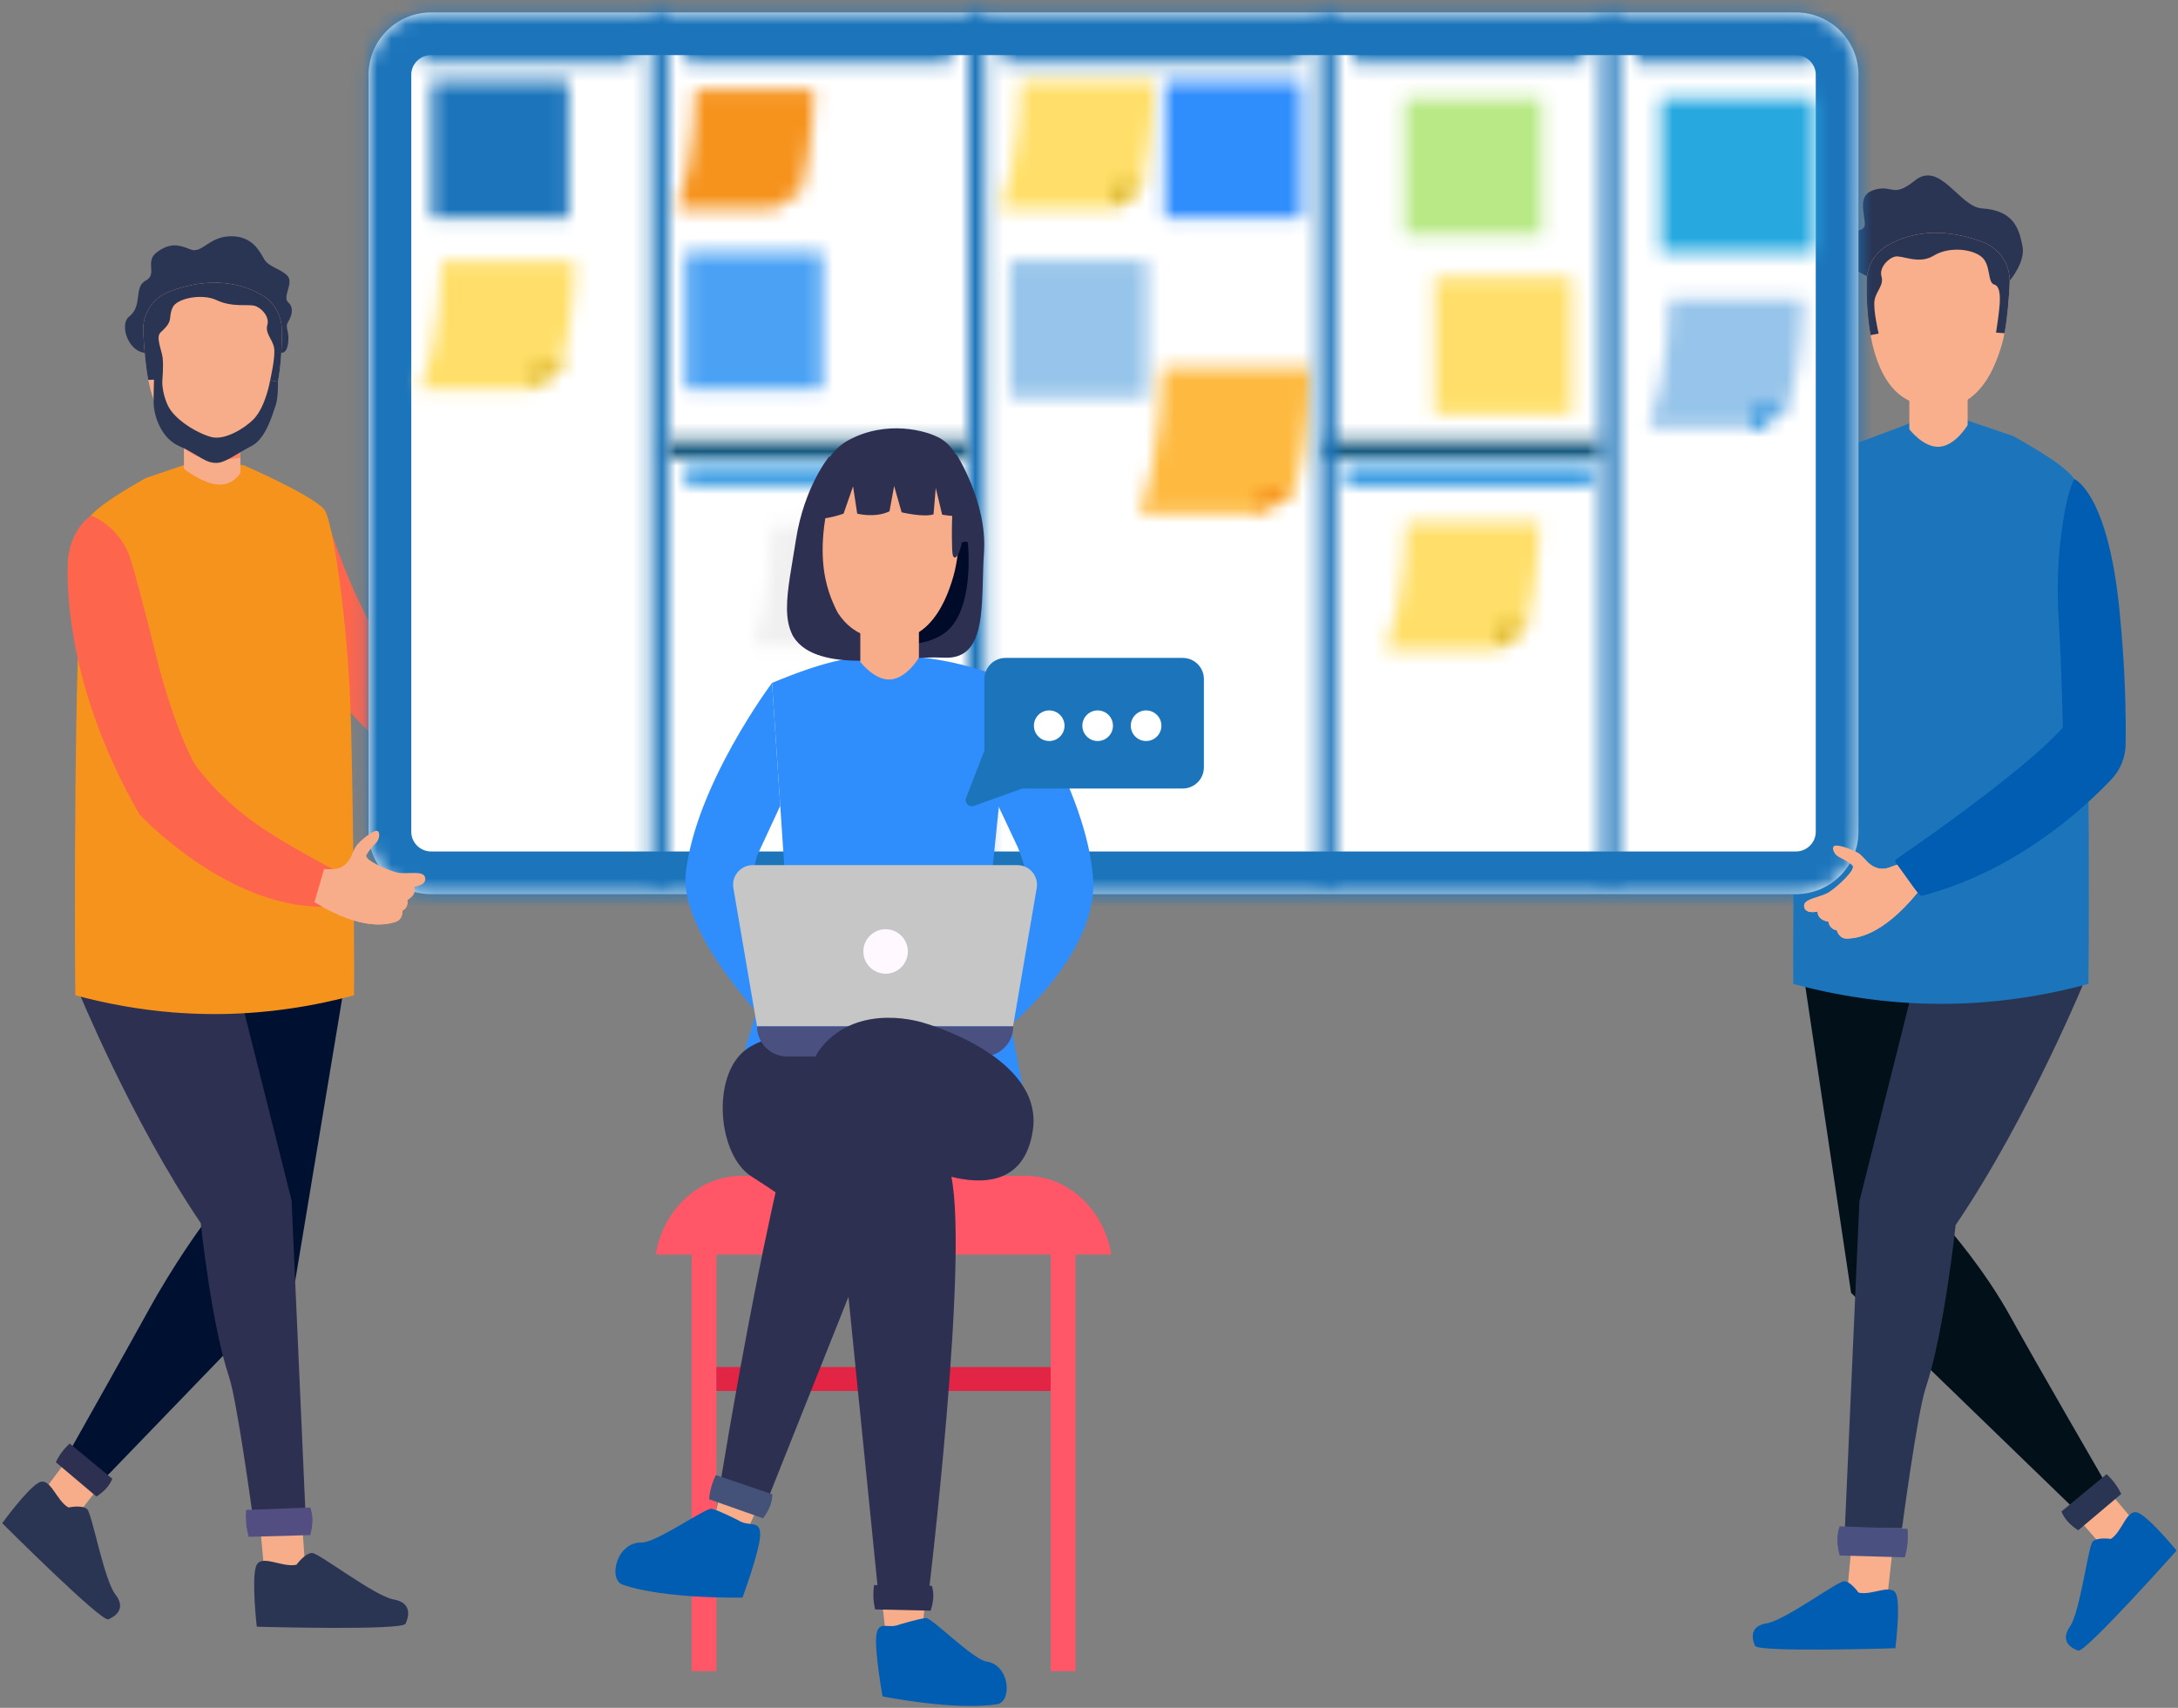 <?xml version="1.0" encoding="UTF-8"?>
<svg width="153px" height="120px" viewBox="0 0 153 120" version="1.1" xmlns="http://www.w3.org/2000/svg" xmlns:xlink="http://www.w3.org/1999/xlink">
    <rect x="0" y="0" width="153" height="120" fill="#808080" stroke="none"/>
    <!-- Generator: Sketch 59.1 (86144) - https://sketch.com -->
    <title>Business Modeling Support</title>
    <desc>Created with Sketch.</desc>
    <defs>
        <path d="M5.29,0.652 C2.861,0.652 0.891,2.617 0.891,5.04 L0.891,5.04 L0.891,58.221 C0.891,60.643 2.861,62.608 5.29,62.608 L5.29,62.608 L101.154,62.608 C103.584,62.608 105.553,60.643 105.553,58.221 L105.553,58.221 L105.553,5.04 C105.553,2.617 103.584,0.652 101.154,0.652 L101.154,0.652 L5.29,0.652 Z" id="path-1"></path>
        <polygon id="path-3" points="0.147 0.494 9.771 0.494 9.771 10.119 0.147 10.119"></polygon>
        <polygon id="path-5" points="0.308 0.465 9.933 0.465 9.933 10.089 0.308 10.089"></polygon>
        <polygon id="path-7" points="0.948 0.091 10.573 0.091 10.573 9.715 0.948 9.715"></polygon>
        <path d="M1.78,0.444 C1.78,0.444 1.771,5.747 0.32,9.467 L0.32,9.467 L7.958,9.467 L10.124,8.16 C11.141,4.62 11.147,0.444 11.147,0.444 L11.147,0.444 L1.78,0.444 Z" id="path-9"></path>
        <polygon id="path-11" points="0.079 0.606 0.079 2.351 2.405 0.606"></polygon>
        <polygon id="path-13" points="0.831 0.473 10.456 0.473 10.456 10.098 0.831 10.098"></polygon>
        <path d="M1.716,0.465 C1.716,0.465 1.707,5.767 0.256,9.487 L0.256,9.487 L7.895,9.487 L10.06,8.181 C11.077,4.641 11.083,0.465 11.083,0.465 L11.083,0.465 L1.716,0.465 Z" id="path-15"></path>
        <polygon id="path-17" points="0.076 0.682 0.076 2.487 2.482 0.682"></polygon>
        <path d="M2.011,0.102 C2.011,0.102 2.002,5.405 0.55,9.125 L0.55,9.125 L8.188,9.125 L10.355,7.819 C11.372,4.279 11.378,0.102 11.378,0.102 L11.378,0.102 L2.011,0.102 Z" id="path-19"></path>
        <polygon id="path-21" points="0.37 0.32 0.37 2.125 2.776 0.32"></polygon>
        <path d="M1.843,0.066 C1.843,0.066 1.835,5.016 0.545,8.487 L0.545,8.487 L7.334,8.487 L9.26,7.268 C10.163,3.964 10.169,0.066 10.169,0.066 L10.169,0.066 L1.843,0.066 Z" id="path-23"></path>
        <path d="M2.257,0.745 C2.257,0.745 2.249,5.695 0.959,9.166 L0.959,9.166 L7.749,9.166 L9.674,7.948 C10.576,4.643 10.583,0.745 10.583,0.745 L10.583,0.745 L2.257,0.745 Z" id="path-25"></path>
        <polygon id="path-27" points="0.288 0.454 0.288 2.35 3.266 0.454"></polygon>
        <polygon id="path-29" points="0.765 0.25 10.389 0.25 10.389 9.875 0.765 9.875"></polygon>
        <polygon id="path-31" points="0.674 0.667 10.298 0.667 10.298 10.292 0.674 10.292"></polygon>
        <polygon id="path-33" points="0.668 0.668 11.496 0.668 11.496 11.495 0.668 11.495"></polygon>
        <path d="M2.277,0.809 C2.277,0.809 2.268,6.112 0.817,9.832 L0.817,9.832 L8.454,9.832 L10.621,8.526 C11.638,4.985 11.644,0.809 11.644,0.809 L11.644,0.809 L2.277,0.809 Z" id="path-35"></path>
        <polygon id="path-37" points="0.035 0.629 0.035 1.832 2.441 0.629"></polygon>
        <path d="M1.648,0.615 C1.648,0.615 1.639,6.626 0.027,10.841 L0.027,10.841 L8.514,10.841 L10.92,9.361 C12.05,5.349 12.057,0.615 12.057,0.615 L12.057,0.615 L1.648,0.615 Z" id="path-39"></path>
        <polygon id="path-41" points="0.448 0.036 0.448 1.841 2.854 0.036"></polygon>
        <polygon id="path-43" points="0.997 0.652 2.199 0.652 2.199 62.053 0.997 62.053"></polygon>
        <polygon id="path-45" points="0.741 0.652 1.943 0.652 1.943 62.053 0.741 62.053"></polygon>
        <polygon id="path-47" points="0.943 0.729 21.997 0.729 21.997 1.932 0.943 1.932"></polygon>
        <polygon id="path-49" points="0.96 0.729 20.509 0.729 20.509 1.932 0.96 1.932"></polygon>
        <polygon id="path-51" points="0.658 0.652 1.861 0.652 1.861 62.053 0.658 62.053"></polygon>
        <polygon id="path-53" points="0.508 0.652 1.71 0.652 1.71 62.053 0.508 62.053"></polygon>
        <polygon id="path-55" points="0.403 0.019 21.456 0.019 21.456 1.222 0.403 1.222"></polygon>
        <polygon id="path-57" points="0.147 0.019 18.794 0.019 18.794 1.222 0.147 1.222"></polygon>
        <polygon id="path-59" points="0.147 0.533 18.794 0.533 18.794 1.735 0.147 1.735"></polygon>
        <polygon id="path-61" points="0.464 0.553 17.908 0.553 17.908 1.756 0.464 1.756"></polygon>
        <polygon id="path-63" points="0.5 0.018 0.5 1.222 16.672 1.222 15.538 1.222 15.538 0.018"></polygon>
        <polygon id="path-65" points="0.914 0.019 13.546 0.019 13.546 1.222 0.914 1.222"></polygon>
        <polygon id="path-67" points="0.065 0.019 16.305 0.019 16.305 1.222 0.065 1.222"></polygon>
    </defs>
    <g id="Services-Page" stroke="none" stroke-width="1" fill="none" fill-rule="evenodd">
        <g id="Services-Page-Support" transform="translate(-218, -931)">
            <g id="Business-Modeling-Support" transform="translate(218, 931)">
                <g id="Group-77" transform="translate(0, 0.22)">
                    <path d="M128.373,44.65 C126.819,48.934 123.681,52.893 123.681,52.893 C121.689,53.695 116.404,55.284 114.63,54.825 C114.809,53.604 114.747,52.74 114.63,51.219 C117.089,51.271 121.657,48.813 121.657,48.813 C125.44,40.481 127.053,33.854 127.053,33.854 C128.955,38.457 128.373,44.65 128.373,44.65" id="Fill-1" fill="#E22445"></path>
                    <path d="M132.985,108.362 L132.603,111.781 C132.603,111.781 131.486,112.423 129.724,112.071 L130.095,108.073 L132.985,108.362 Z" id="Fill-3" fill="#F9AF8B"></path>
                    <path d="M130.557,111.683 C130.557,111.683 129.996,110.872 129.528,110.89 C129.059,110.908 125.355,113.649 124.112,113.842 C122.868,114.037 123.077,114.954 123.287,115.426 C123.497,115.899 133.145,115.593 133.145,115.593 C133.145,115.593 133.509,112.737 133.224,111.85 C132.941,110.962 131.516,111.924 130.557,111.683" id="Fill-5" fill="#005DB1"></path>
                    <path d="M147.549,103.867 L149.764,106.499 C149.764,106.499 149.46,107.751 147.991,108.786 L145.349,105.763 L147.549,103.867 Z" id="Fill-7" fill="#F9AF8B"></path>
                    <path d="M148.283,107.914 C148.283,107.914 147.309,107.763 146.999,108.114 C146.689,108.466 146.124,113.039 145.408,114.074 C144.692,115.108 145.5,115.59 145.988,115.764 C146.475,115.936 152.9,108.732 152.9,108.732 C152.9,108.732 151.08,106.501 150.241,106.096 C149.403,105.69 149.118,107.386 148.283,107.914" id="Fill-9" fill="#005DB1"></path>
                    <path d="M135.097,67.546 L136.805,86.023 C136.805,86.023 139.362,88.886 141.284,92.388 C142.898,95.326 147.916,103.994 147.916,103.994 L145.653,105.745 L130.035,90.624 L126.563,67.364 L135.097,67.546 Z" id="Fill-11" fill="#021019"></path>
                    <path d="M144.812,105.985 C145.045,106.572 145.482,106.971 145.992,107.306 L149.012,104.756 C148.759,104.221 148.412,103.758 147.983,103.36 L144.812,105.985 Z" id="Fill-13" fill="#2A3554"></path>
                    <path d="M146.6,68.314 C146.6,68.314 142.589,78.175 137.377,85.865 C137.377,85.865 136.598,93.349 135.267,97.334 C134.684,99.078 133.614,107.162 133.614,107.162 L129.6,107.162 L130.621,84.183 L134.804,67.54 L146.6,68.314 Z" id="Fill-15" fill="#2A3554"></path>
                    <path d="M129.233,107.026 C128.982,107.713 129.051,108.395 129.233,109.078 L133.81,109.206 C134.004,108.547 134.062,107.88 133.999,107.205 L129.233,107.026 Z" id="Fill-17" fill="#4A5180"></path>
                    <path d="M146.735,63.103 C146.736,63.245 146.735,63.383 146.735,63.52 C146.732,66.025 146.719,67.965 146.707,68.916 C144.289,69.573 141.871,69.996 139.452,70.192 C139.341,70.2 139.234,70.207 139.123,70.216 C139.065,70.219 139.006,70.224 138.947,70.227 C138.817,70.237 138.687,70.245 138.558,70.251 C138.414,70.26 138.271,70.267 138.125,70.275 C136.48,70.35 134.834,70.32 133.187,70.186 C132.855,70.159 132.524,70.126 132.191,70.09 C132.17,70.088 132.149,70.085 132.127,70.084 C132.043,70.075 131.959,70.064 131.873,70.053 C131.821,70.047 131.77,70.041 131.719,70.035 C129.805,69.806 127.89,69.433 125.975,68.916 C125.97,68.484 125.968,67.843 125.968,67.034 C125.968,66.883 125.968,66.73 125.969,66.569 L125.969,66.567 C125.97,65.41 125.977,63.971 125.989,62.343 C125.99,62.205 125.991,62.065 125.992,61.922 C126.002,60.839 126.013,59.678 126.027,58.468 C126.029,58.328 126.03,58.188 126.033,58.047 C126.048,56.806 126.067,55.517 126.088,54.208 C126.102,53.408 126.116,52.602 126.132,51.794 C126.149,50.977 126.167,50.158 126.186,49.344 C126.19,49.166 126.194,48.99 126.199,48.813 C126.387,41.12 126.711,34.047 127.248,33.258 C127.62,32.712 128.471,32.071 129.474,31.424 C129.597,31.346 129.721,31.267 129.848,31.186 C130.276,30.921 133.762,29.736 134.205,29.476 L137.889,29.218 C137.912,29.232 141.435,30.419 141.458,30.433 C141.609,30.518 141.763,30.607 141.914,30.694 C143.219,31.447 144.506,32.239 145.248,32.922 C145.356,33.022 145.453,33.118 145.535,33.212 C145.601,33.288 145.66,33.361 145.707,33.434 C145.751,33.498 145.795,33.608 145.836,33.757 C146.282,35.377 146.515,41.743 146.632,48.669 C146.64,49.166 146.647,49.666 146.654,50.166 C146.658,50.386 146.661,50.606 146.664,50.827 C146.667,50.977 146.669,51.13 146.67,51.282 C146.671,51.358 146.672,51.434 146.673,51.51 C146.678,51.886 146.682,52.263 146.685,52.636 C146.689,52.913 146.692,53.19 146.694,53.465 C146.728,56.955 146.738,60.343 146.735,63.103" id="Fill-19" fill="#1C75BB"></path>
                    <path d="M146.655,50.166 C146.291,48.66 145.832,46.985 145.377,45.542 C145.376,45.539 145.375,45.537 145.375,45.534 C145.234,45.088 145.095,44.665 144.958,44.276 C144.956,44.27 144.953,44.263 144.951,44.256 C144.907,44.134 144.864,44.015 144.822,43.899 C144.816,43.879 144.812,43.859 144.812,43.84 L144.812,43.839 C144.812,43.77 144.856,43.705 144.924,43.68 C145.013,43.647 145.113,43.692 145.144,43.782 C145.611,45.051 146.161,46.878 146.632,48.67 C146.641,49.166 146.648,49.666 146.655,50.166" id="Fill-21" fill="#E22445"></path>
                    <path d="M131.294,19.235 C131.294,19.235 129.233,18.516 129.439,16.913 C129.614,15.549 131.127,16.434 130.994,15.368 C130.861,14.302 130.565,13.333 131.868,13.066 C133.007,12.833 133.027,13.66 134.523,12.461 C136.29,11.044 137.648,14.324 139.226,14.423 C141.552,14.568 141.846,15.961 142.075,17.076 C142.304,18.19 141.178,19.499 141.178,19.499 L131.294,19.235 Z" id="Fill-23" fill="#2A3554"></path>
                    <path d="M138.223,26.847 L138.223,29.647 C138.223,29.647 137.388,31.073 136.259,31.17 C135.13,31.269 134.128,29.942 134.128,29.942 L134.128,27.044 L138.223,26.847 Z" id="Fill-25" fill="#F9AF8B"></path>
                    <path d="M141.174,19.656 C141.124,20.744 141.019,22.105 140.811,23.192 L140.811,23.196 C140.811,23.198 140.81,23.202 140.81,23.206 C140.81,23.207 140.809,23.207 140.809,23.208 C140.757,23.473 140.7,23.723 140.637,23.948 C140.6,24.08 140.559,24.218 140.512,24.359 C139.85,26.441 138.311,29.455 134.446,28.076 C132.82,27.496 131.971,25.815 131.54,23.992 C131.514,23.883 131.49,23.776 131.47,23.672 C131.454,23.603 131.441,23.536 131.429,23.47 L131.41,23.373 C131.406,23.356 131.405,23.345 131.404,23.338 C131.403,23.333 131.403,23.331 131.403,23.331 C131.148,21.929 131.109,20.512 131.127,19.499 C131.148,18.466 131.713,17.521 132.612,17.012 C135.046,15.631 137.617,16.147 139.309,16.797 C140.483,17.247 141.236,18.4 141.174,19.656" id="Fill-27" fill="#F9AF8B"></path>
                    <path d="M141.175,19.656 C141.123,20.744 141.02,22.105 140.812,23.193 L140.217,23.151 C140.217,23.151 140.362,22.232 140.428,21.634 C140.494,21.035 140.608,19.916 140.096,19.776 C139.587,19.638 139.886,18.362 139.177,17.808 C138.468,17.253 136.882,17.101 135.837,17.745 C134.791,18.387 133.613,17.697 133.131,17.808 C132.648,17.919 131.993,18.584 132.171,19.205 C132.349,19.825 131.817,20.202 131.688,20.845 C131.559,21.488 131.971,23.217 131.971,23.217 L131.403,23.331 C131.148,21.929 131.109,20.512 131.128,19.5 C131.148,18.467 131.712,17.522 132.611,17.012 C135.047,15.632 137.616,16.147 139.309,16.797 C140.483,17.248 141.235,18.402 141.175,19.656" id="Fill-29" fill="#2A3554"></path>
                    <path d="M108.313,52.891 C108.313,52.891 109.498,51.773 110.262,51.756 C111.026,51.74 109.666,53.499 109.666,53.499 C109.666,53.499 111.324,51.386 111.904,51.686 C112.484,51.985 110.933,54.083 110.933,54.083 C110.933,54.083 112.274,52.823 112.741,53.008 C113.209,53.194 112.138,54.774 112.138,54.774 C112.138,54.774 113.302,53.882 113.672,53.984 C114.042,54.084 113.297,55.524 112.672,56.094 C112.047,56.664 111.473,55.684 111.473,55.684 C111.473,55.684 110.514,55.381 110.419,54.919 C110.419,54.919 109.49,54.753 109.221,54.283 C109.221,54.283 107.818,53.839 108.313,52.891" id="Fill-31" fill="#F9AF8B"></path>
                    <path d="M133.28,60.536 L132.679,60.748 C132.139,60.938 131.619,60.765 131.208,60.37 C131.026,60.194 130.744,59.856 130.596,59.759 C130.183,59.482 129.192,59.123 128.898,59.205 C128.602,59.288 128.845,59.805 129.131,59.968 C129.417,60.131 129.843,60.316 130.132,60.587 C130.422,60.858 129.078,62.088 128.492,62.471 C127.906,62.853 126.657,62.906 126.736,63.477 C126.814,64.048 127.686,63.828 127.686,63.828 C127.686,63.828 127.608,64.394 128.448,64.544 C128.448,64.544 128.489,65.057 129.031,65.148 C129.031,65.148 129.19,65.761 129.772,65.731 C130.352,65.702 132.163,65.599 134.697,62.507 L133.28,60.536 Z" id="Fill-33" fill="#F9AF8B"></path>
                    <path d="M133.125,60.205 C133.125,60.205 141.961,54.212 144.912,50.899 C144.912,50.899 144.824,46.629 144.614,43.201 C144.479,40.979 144.567,38.749 144.906,36.549 C145.097,35.315 145.357,34.128 145.708,33.433 C145.708,33.433 148.029,34.35 148.866,42.436 C149.321,46.838 149.35,50.301 149.32,52.101 C149.304,53.01 148.95,53.878 148.325,54.538 C146.382,56.591 141.574,61.03 134.966,62.733 C134.966,62.733 133.384,61.259 133.125,60.205" id="Fill-35" fill="#005DB1"></path>
                    <path d="M22.033,44.842 C23.973,51.898 30.363,53.867 30.363,53.867 C32.897,53.33 34.503,52.569 36.097,51.691 C35.624,50.56 35.42,49.41 35.158,47.918 C32.804,48.573 30.772,48.923 30.772,48.923 C25.804,46.62 22.79,35.598 22.79,35.598 C19.837,38.401 22.033,44.842 22.033,44.842" id="Fill-37" fill="#FD664D"></path>
                    <path d="M5.322,101.537 L3.22,104.35 C3.22,104.35 3.603,105.606 5.16,106.574 L7.675,103.34 L5.322,101.537 Z" id="Fill-39" fill="#F7AD89"></path>
                    <path d="M4.811,105.704 C4.811,105.704 5.794,105.492 6.131,105.832 C6.467,106.172 7.311,110.797 8.102,111.808 C8.892,112.821 8.096,113.358 7.61,113.563 C7.124,113.768 0.156,106.808 0.156,106.808 C0.156,106.808 1.878,104.429 2.709,103.966 C3.54,103.504 3.929,105.214 4.811,105.704" id="Fill-41" fill="#2A3554"></path>
                    <path d="M18.215,106.365 L18.534,109.861 C18.534,109.861 19.66,110.539 21.465,110.217 L21.169,106.131 L18.215,106.365 Z" id="Fill-43" fill="#F7AD89"></path>
                    <path d="M20.828,109.726 C20.828,109.726 21.443,108.875 21.941,108.904 C22.44,108.933 26.325,111.932 27.644,112.165 C28.964,112.398 28.723,113.371 28.489,113.87 C28.254,114.369 18.038,114.082 18.038,114.082 C18.038,114.082 17.662,110.785 17.984,109.846 C18.306,108.908 19.802,109.962 20.828,109.726" id="Fill-45" fill="#2A3554"></path>
                    <path d="M16.256,68.418 L14.133,85.989 C14.133,85.989 12.228,88.573 10.413,91.881 C8.889,94.656 4.828,101.858 4.828,101.858 L7.284,103.731 L20.735,89.791 L24.317,68.247 L16.256,68.418 Z" id="Fill-47" fill="#001030"></path>
                    <path d="M7.889,103.686 C7.668,104.24 7.256,104.618 6.774,104.933 L3.922,102.525 C4.161,102.019 4.489,101.582 4.894,101.207 L7.889,103.686 Z" id="Fill-49" fill="#2E3052"></path>
                    <path d="M5.392,69.144 C5.392,69.144 9.18,78.457 14.103,85.721 C14.103,85.721 14.838,92.788 16.096,96.55 C16.646,98.198 17.712,106.004 17.712,106.004 L21.447,105.835 L20.484,84.132 L16.533,68.412 L5.392,69.144 Z" id="Fill-51" fill="#2E3052"></path>
                    <path d="M21.795,105.706 C22.032,106.355 21.966,106.999 21.795,107.644 L17.473,107.766 C17.289,107.143 17.234,106.514 17.294,105.876 L21.795,105.706 Z" id="Fill-53" fill="#524E82"></path>
                    <path d="M22.79,35.598 C23.353,36.3 24.482,43.459 24.66,50.725 C24.664,50.893 24.667,51.06 24.672,51.227 C24.69,51.997 24.707,52.769 24.723,53.542 C24.738,54.305 24.751,55.065 24.765,55.821 C24.785,57.057 24.803,58.274 24.817,59.447 C24.819,59.58 24.82,59.712 24.822,59.845 C24.835,60.987 24.847,62.084 24.855,63.107 C24.855,63.241 24.856,63.374 24.857,63.505 C24.869,65.041 24.876,66.401 24.877,67.494 L24.877,67.495 C24.878,67.647 24.878,67.793 24.878,67.935 C24.878,68.699 24.876,69.305 24.871,69.714 C23.062,70.2 21.254,70.554 19.445,70.769 C19.398,70.775 19.35,70.782 19.301,70.787 C19.22,70.797 19.141,70.806 19.061,70.815 C19.04,70.817 19.021,70.819 19,70.821 C18.686,70.855 18.374,70.886 18.06,70.911 C16.505,71.039 14.95,71.067 13.395,70.995 C13.259,70.989 13.124,70.981 12.987,70.973 C12.866,70.967 12.743,70.96 12.619,70.95 C12.564,70.948 12.509,70.944 12.453,70.939 C12.349,70.932 12.247,70.924 12.143,70.917 C9.858,70.731 7.574,70.332 5.29,69.714 C5.279,68.813 5.268,66.98 5.264,64.617 C5.264,64.487 5.263,64.356 5.264,64.223 C5.261,61.615 5.271,58.415 5.302,55.119 C5.305,54.858 5.308,54.598 5.311,54.337 C5.314,54.035 5.317,53.73 5.32,53.427 C5.321,53.375 5.321,53.323 5.322,53.272 C5.324,53.201 5.325,53.13 5.326,53.057 C5.327,52.914 5.329,52.77 5.332,52.628 C5.334,52.419 5.337,52.211 5.341,52.004 C5.342,51.846 5.345,51.688 5.347,51.53 C5.352,51.217 5.357,50.902 5.362,50.591 C5.472,44.048 5.693,38.036 6.113,36.506 C6.152,36.364 6.194,36.261 6.235,36.2 C6.279,36.132 6.335,36.063 6.397,35.992 C6.476,35.903 6.567,35.81 6.669,35.718 C7.37,35.073 8.585,34.324 9.817,33.613 C9.96,33.53 10.106,33.448 10.248,33.366 C10.27,33.353 13.597,32.231 13.618,32.219 L17.099,32.462 C17.099,32.462 21.962,34.565 22.79,35.598" id="Fill-55" fill="#F6931D"></path>
                    <path d="M19.674,24.542 C19.674,24.542 20.134,24.764 20.242,23.869 C20.349,22.975 19.985,22.824 20.242,22.395 C20.5,21.965 20.672,21.407 20.242,21.021 C19.812,20.634 20.675,19.636 20.177,19.142 C19.68,18.648 18.875,18.543 18.552,17.985 C18.23,17.426 17.721,16.358 16.198,16.38 C14.675,16.401 14.187,17.628 13.382,17.306 C12.576,16.983 11.985,16.812 11.05,17.478 C10.117,18.144 11.105,19.045 10.236,19.496 C9.366,19.947 10.059,21.257 9.066,22.03 C8.319,22.612 9.098,24.886 10.611,24.542 C12.126,24.199 19.674,24.542 19.674,24.542" id="Fill-57" fill="#2A3554"></path>
                    <path d="M12.921,30.012 L12.921,32.724 C12.921,32.724 14.19,33.731 15.283,33.825 C16.376,33.92 16.887,33.01 16.887,33.01 L16.887,30.203 L12.921,30.012 Z" id="Fill-59" fill="#F7AD89"></path>
                    <path d="M12.921,30.012 L12.921,31.216 C13.655,32.03 14.959,32.233 16.887,31.949 L16.887,30.203 L12.921,30.012 Z" id="Fill-61" fill="#FA8465"></path>
                    <path d="M10.061,23.047 C10.111,24.101 10.212,25.419 10.413,26.473 C10.463,26.735 10.52,26.983 10.583,27.205 C11.154,29.203 12.581,32.63 16.578,31.202 C18.343,30.572 19.161,28.606 19.526,26.607 C19.773,25.249 19.811,23.877 19.792,22.896 C19.773,21.895 19.227,20.98 18.356,20.487 C15.997,19.15 13.508,19.648 11.869,20.278 C10.731,20.715 10.003,21.832 10.061,23.047" id="Fill-63" fill="#F7AD89"></path>
                    <path d="M10.061,23.047 C10.111,24.101 10.212,25.419 10.413,26.473 L11.408,26.432 C11.408,26.432 11.492,25.518 11.427,24.938 C11.363,24.358 10.911,23.467 11.292,23.124 C12.25,22.261 11.772,22.187 12.124,21.39 C12.415,20.732 14.196,20.383 15.221,20.871 C16.295,21.381 17.386,21.149 17.852,21.257 C18.32,21.364 18.954,22.008 18.782,22.61 C18.61,23.211 19.125,23.576 19.25,24.199 C19.375,24.821 18.976,26.496 18.976,26.496 L19.526,26.607 C19.773,25.249 19.811,23.877 19.792,22.896 C19.773,21.895 19.227,20.98 18.356,20.487 C15.997,19.15 13.508,19.648 11.869,20.278 C10.731,20.715 10.003,21.832 10.061,23.047" id="Fill-65" fill="#2A3554"></path>
                    <path d="M10.875,25.118 C10.875,25.118 10.737,27.799 10.813,28.418 C10.89,29.037 11.295,30.573 12.632,31.148 C13.969,31.722 14.461,32.419 15.381,32.29 C15.93,32.212 16.819,31.546 17.652,31.128 C18.695,30.606 19.134,28.883 19.346,28.321 C19.558,27.76 19.526,26.607 19.526,26.607 L18.976,26.496 C18.976,26.496 18.682,28.331 17.82,29.231 C17.261,29.815 15.823,30.744 14.851,30.49 C13.878,30.234 12.242,29.27 11.779,28.244 C11.315,27.218 11.409,26.432 11.409,26.432 L10.875,25.118 Z" id="Fill-67" fill="#2A3554"></path>
                    <path d="M22.764,60.855 L23.398,60.855 C23.966,60.855 24.396,60.52 24.651,60.014 C24.764,59.791 24.916,59.38 25.022,59.239 C25.319,58.843 26.128,58.179 26.431,58.16 C26.734,58.139 26.678,58.703 26.464,58.952 C26.25,59.199 25.912,59.513 25.73,59.862 C25.549,60.212 27.214,60.919 27.889,61.084 C28.565,61.251 29.752,60.888 29.867,61.447 C29.983,62.008 29.093,62.09 29.093,62.09 C29.093,62.09 29.353,62.596 28.615,63.014 C28.615,63.014 28.746,63.508 28.268,63.772 C28.268,63.772 28.323,64.397 27.768,64.562 C27.214,64.728 25.483,65.23 22.088,63.169 L22.764,60.855 Z" id="Fill-69" fill="#F7AD89"></path>
                    <path d="M11.114,46.44 C12.396,51.285 13.653,53.426 13.653,53.426 C13.653,53.426 15.091,55.624 18.047,57.703 C20.099,59.147 23.398,60.854 23.398,60.854 C22.829,61.594 22.427,63.056 22.648,63.494 C15.79,63.494 9.791,56.997 9.791,56.997 C4.994,48.646 4.679,41.845 4.758,39.367 C4.787,38.495 5.04,37.641 5.521,36.912 C5.769,36.536 6.08,36.188 6.444,36.017 C6.444,36.017 8.501,36.783 9.216,39.196 C9.931,41.61 11.114,46.44 11.114,46.44" id="Fill-71" fill="#FD664D"></path>
                    <path d="M41.157,46.869 C41.157,46.869 39.631,46.329 38.93,46.621 C38.229,46.913 40.172,47.965 40.172,47.965 C40.172,47.965 37.817,46.712 37.41,47.217 C37.003,47.722 39.257,49.005 39.257,49.005 C39.257,49.005 37.532,48.398 37.181,48.755 C36.831,49.111 38.439,50.116 38.439,50.116 C38.439,50.116 37.023,49.774 36.728,50.015 C36.432,50.256 37.687,51.264 38.484,51.531 C39.281,51.798 39.409,50.676 39.409,50.676 C39.409,50.676 40.158,50.016 40.058,49.558 C40.058,49.558 40.836,49.034 40.891,48.498 C40.891,48.498 41.988,47.532 41.157,46.869" id="Fill-73" fill="#F7AD89"></path>
                    <path d="M130.553,58.221 C130.553,60.644 128.584,62.609 126.154,62.609 L30.289,62.609 C27.86,62.609 25.89,60.644 25.89,58.221 L25.89,5.04 C25.89,2.617 27.86,0.653 30.289,0.653 L126.154,0.653 C128.584,0.653 130.553,2.617 130.553,5.04" id="Fill-75" fill="#FFFFFF"></path>
                </g>
                <g id="Group-80" transform="translate(25, 0.22)">
                    <mask id="mask-2" fill="white">
                        <use xlink:href="#path-1"></use>
                    </mask>
                    <g id="Clip-79"></g>
                    <path d="M5.29,62.608 C2.861,62.608 0.891,60.643 0.891,58.22 L0.891,5.04 C0.891,2.616 2.861,0.652 5.29,0.652 L101.155,0.652 C103.584,0.652 105.554,2.616 105.554,5.04 L105.554,58.22 C105.554,60.643 103.584,62.608 101.155,62.608 L5.29,62.608 Z" id="Stroke-78" stroke="#1C75BB" stroke-width="6" mask="url(#mask-2)"></path>
                </g>
                <g id="Group-83" transform="translate(48, 17.22)">
                    <mask id="mask-4" fill="white">
                        <use xlink:href="#path-3"></use>
                    </mask>
                    <g id="Clip-82"></g>
                    <polygon id="Fill-81" fill="#4BA2F4" mask="url(#mask-4)" points="-2.76 13.025 12.677 13.025 12.677 -2.412 -2.76 -2.412"></polygon>
                </g>
                <g id="Group-86" transform="translate(30, 5.22)">
                    <mask id="mask-6" fill="white">
                        <use xlink:href="#path-5"></use>
                    </mask>
                    <g id="Clip-85"></g>
                    <polygon id="Fill-84" fill="#1C75BB" mask="url(#mask-6)" points="-2.598 12.995 12.839 12.995 12.839 -2.442 -2.598 -2.442"></polygon>
                </g>
                <g id="Group-89" transform="translate(70, 18.22)">
                    <mask id="mask-8" fill="white">
                        <use xlink:href="#path-7"></use>
                    </mask>
                    <g id="Clip-88"></g>
                    <polygon id="Fill-87" fill="#96C4EA" mask="url(#mask-8)" points="-1.958 12.622 13.479 12.622 13.479 -2.815 -1.958 -2.815"></polygon>
                </g>
                <g id="Group-92" transform="translate(97, 36.22)">
                    <mask id="mask-10" fill="white">
                        <use xlink:href="#path-9"></use>
                    </mask>
                    <g id="Clip-91"></g>
                    <polygon id="Fill-90" fill="#FFDF69" mask="url(#mask-10)" points="-2.586 12.373 14.054 12.373 14.054 -2.462 -2.586 -2.462"></polygon>
                </g>
                <g id="Group-95" transform="translate(105, 43.22)">
                    <mask id="mask-12" fill="white">
                        <use xlink:href="#path-11"></use>
                    </mask>
                    <g id="Clip-94"></g>
                    <polygon id="Fill-93" fill="#DEBA35" mask="url(#mask-12)" points="-2.827 5.257 5.311 5.257 5.311 -2.3 -2.827 -2.3"></polygon>
                </g>
                <g id="Group-98" transform="translate(81, 5.22)">
                    <mask id="mask-14" fill="white">
                        <use xlink:href="#path-13"></use>
                    </mask>
                    <g id="Clip-97"></g>
                    <polygon id="Fill-96" fill="#308DFC" mask="url(#mask-14)" points="-2.075 13.004 13.362 13.004 13.362 -2.433 -2.075 -2.433"></polygon>
                </g>
                <g id="Group-101" transform="translate(70, 5.22)">
                    <mask id="mask-16" fill="white">
                        <use xlink:href="#path-15"></use>
                    </mask>
                    <g id="Clip-100"></g>
                    <polygon id="Fill-99" fill="#FFDF69" mask="url(#mask-16)" points="-2.65 12.393 13.99 12.393 13.99 -2.442 -2.65 -2.442"></polygon>
                </g>
                <g id="Group-104" transform="translate(78, 12.22)">
                    <mask id="mask-18" fill="white">
                        <use xlink:href="#path-17"></use>
                    </mask>
                    <g id="Clip-103"></g>
                    <polygon id="Fill-102" fill="#DEBA35" mask="url(#mask-18)" points="-2.831 5.393 5.388 5.393 5.388 -2.224 -2.831 -2.224"></polygon>
                </g>
                <g id="Group-107" transform="translate(29, 18.22)">
                    <mask id="mask-20" fill="white">
                        <use xlink:href="#path-19"></use>
                    </mask>
                    <g id="Clip-106"></g>
                    <polygon id="Fill-105" fill="#FFDF69" mask="url(#mask-20)" points="-2.356 12.031 14.284 12.031 14.284 -2.804 -2.356 -2.804"></polygon>
                </g>
                <g id="Group-110" transform="translate(37, 25.22)">
                    <mask id="mask-22" fill="white">
                        <use xlink:href="#path-21"></use>
                    </mask>
                    <g id="Clip-109"></g>
                    <polygon id="Fill-108" fill="#DEBA35" mask="url(#mask-22)" points="-2.536 5.031 5.683 5.031 5.683 -2.586 -2.536 -2.586"></polygon>
                </g>
                <g id="Group-113" transform="translate(47, 6.22)">
                    <mask id="mask-24" fill="white">
                        <use xlink:href="#path-23"></use>
                    </mask>
                    <g id="Clip-112"></g>
                    <polygon id="Fill-111" fill="#F6931D" mask="url(#mask-24)" points="-2.361 11.394 13.076 11.394 13.076 -2.84 -2.361 -2.84"></polygon>
                </g>
                <g id="Group-116" transform="translate(52, 36.22)">
                    <mask id="mask-26" fill="white">
                        <use xlink:href="#path-25"></use>
                    </mask>
                    <g id="Clip-115"></g>
                    <polygon id="Fill-114" fill="#F0F0F0" mask="url(#mask-26)" points="-1.948 12.072 13.489 12.072 13.489 -2.162 -1.948 -2.162"></polygon>
                </g>
                <g id="Group-119" transform="translate(58, 43.22)">
                    <mask id="mask-28" fill="white">
                        <use xlink:href="#path-27"></use>
                    </mask>
                    <g id="Clip-118"></g>
                    <polygon id="Fill-117" fill="#C9C9C9" mask="url(#mask-28)" points="-2.618 5.255 6.173 5.255 6.173 -2.453 -2.618 -2.453"></polygon>
                </g>
                <g id="Group-122" transform="translate(100, 19.22)">
                    <mask id="mask-30" fill="white">
                        <use xlink:href="#path-29"></use>
                    </mask>
                    <g id="Clip-121"></g>
                    <polygon id="Fill-120" fill="#FFDF69" mask="url(#mask-30)" points="-2.141 12.782 13.296 12.782 13.296 -2.655 -2.141 -2.655"></polygon>
                </g>
                <g id="Group-125" transform="translate(98, 6.22)">
                    <mask id="mask-32" fill="white">
                        <use xlink:href="#path-31"></use>
                    </mask>
                    <g id="Clip-124"></g>
                    <polygon id="Fill-123" fill="#B8E986" mask="url(#mask-32)" points="-2.233 13.198 13.204 13.198 13.204 -2.239 -2.233 -2.239"></polygon>
                </g>
                <g id="Group-128" transform="translate(116, 6.22)">
                    <mask id="mask-34" fill="white">
                        <use xlink:href="#path-33"></use>
                    </mask>
                    <g id="Clip-127"></g>
                    <polygon id="Fill-126" fill="#27A9E0" mask="url(#mask-34)" points="-2.238 14.401 14.402 14.401 14.402 -2.239 -2.238 -2.239"></polygon>
                </g>
                <g id="Group-131" transform="translate(115, 20.22)">
                    <mask id="mask-36" fill="white">
                        <use xlink:href="#path-35"></use>
                    </mask>
                    <g id="Clip-130"></g>
                    <polygon id="Fill-129" fill="#96C4EA" mask="url(#mask-36)" points="-2.09 12.738 14.55 12.738 14.55 -2.098 -2.09 -2.098"></polygon>
                </g>
                <g id="Group-134" transform="translate(123, 28.22)">
                    <mask id="mask-38" fill="white">
                        <use xlink:href="#path-37"></use>
                    </mask>
                    <g id="Clip-133"></g>
                    <polygon id="Fill-132" fill="#0280DA" mask="url(#mask-38)" points="-2.872 4.738 5.347 4.738 5.347 -2.278 -2.872 -2.278"></polygon>
                </g>
                <g id="Group-137" transform="translate(80, 25.22)">
                    <mask id="mask-40" fill="white">
                        <use xlink:href="#path-39"></use>
                    </mask>
                    <g id="Clip-136"></g>
                    <polygon id="Fill-135" fill="#FEBA40" mask="url(#mask-40)" points="-2.88 13.747 14.963 13.747 14.963 -2.292 -2.88 -2.292"></polygon>
                </g>
                <g id="Group-140" transform="translate(88, 34.22)">
                    <mask id="mask-42" fill="white">
                        <use xlink:href="#path-41"></use>
                    </mask>
                    <g id="Clip-139"></g>
                    <polygon id="Fill-138" fill="#F6931D" mask="url(#mask-42)" points="-2.459 4.747 5.76 4.747 5.76 -2.87 -2.459 -2.87"></polygon>
                </g>
                <g id="Group-143" transform="translate(67, 0.22)">
                    <mask id="mask-44" fill="white">
                        <use xlink:href="#path-43"></use>
                    </mask>
                    <g id="Clip-142"></g>
                    <polygon id="Fill-141" fill="#1C75BB" mask="url(#mask-44)" points="-1.91 64.922 5.106 64.922 5.106 -2.217 -1.91 -2.217"></polygon>
                </g>
                <g id="Group-146" transform="translate(45, 0.22)">
                    <mask id="mask-46" fill="white">
                        <use xlink:href="#path-45"></use>
                    </mask>
                    <g id="Clip-145"></g>
                    <polygon id="Fill-144" fill="#1C75BB" mask="url(#mask-46)" points="-2.166 64.852 4.85 64.852 4.85 -2.146 -2.166 -2.146"></polygon>
                </g>
                <g id="Group-149" transform="translate(46, 30.22)">
                    <mask id="mask-48" fill="white">
                        <use xlink:href="#path-47"></use>
                    </mask>
                    <g id="Clip-148"></g>
                    <polygon id="Fill-147" fill="#084E75" mask="url(#mask-48)" points="-1.963 4.837 24.903 4.837 24.903 -2.179 -1.963 -2.179"></polygon>
                </g>
                <g id="Group-152" transform="translate(92, 30.22)">
                    <mask id="mask-50" fill="white">
                        <use xlink:href="#path-49"></use>
                    </mask>
                    <g id="Clip-151"></g>
                    <polygon id="Fill-150" fill="#084E75" mask="url(#mask-50)" points="-1.74 4.837 23.207 4.837 23.207 -2.179 -1.74 -2.179"></polygon>
                </g>
                <g id="Group-155" transform="translate(92, 0.22)">
                    <mask id="mask-52" fill="white">
                        <use xlink:href="#path-51"></use>
                    </mask>
                    <g id="Clip-154"></g>
                    <polygon id="Fill-153" fill="#1C75BB" mask="url(#mask-52)" points="-2.248 64.922 4.768 64.922 4.768 -2.217 -2.248 -2.217"></polygon>
                </g>
                <g id="Group-158" transform="translate(112, 0.22)">
                    <mask id="mask-54" fill="white">
                        <use xlink:href="#path-53"></use>
                    </mask>
                    <g id="Clip-157"></g>
                    <polygon id="Fill-156" fill="#1C75BB" mask="url(#mask-54)" points="-2.398 64.922 4.618 64.922 4.618 -2.217 -2.398 -2.217"></polygon>
                </g>
                <g id="Group-161" transform="translate(70, 3.22)">
                    <mask id="mask-56" fill="white">
                        <use xlink:href="#path-55"></use>
                    </mask>
                    <g id="Clip-160"></g>
                    <polygon id="Fill-159" fill="#1C75BB" mask="url(#mask-56)" points="-2.504 4.128 24.362 4.128 24.362 -2.888 -2.504 -2.888"></polygon>
                </g>
                <g id="Group-164" transform="translate(48, 3.22)">
                    <mask id="mask-58" fill="white">
                        <use xlink:href="#path-57"></use>
                    </mask>
                    <g id="Clip-163"></g>
                    <polygon id="Fill-162" fill="#1C75BB" mask="url(#mask-58)" points="-2.76 4.128 21.699 4.128 21.699 -2.888 -2.76 -2.888"></polygon>
                </g>
                <g id="Group-167" transform="translate(48, 32.22)">
                    <mask id="mask-60" fill="white">
                        <use xlink:href="#path-59"></use>
                    </mask>
                    <g id="Clip-166"></g>
                    <polygon id="Fill-165" fill="#0280DA" mask="url(#mask-60)" points="-2.76 4.642 21.699 4.642 21.699 -2.374 -2.76 -2.374"></polygon>
                </g>
                <g id="Group-170" transform="translate(94, 32.22)">
                    <mask id="mask-62" fill="white">
                        <use xlink:href="#path-61"></use>
                    </mask>
                    <g id="Clip-169"></g>
                    <polygon id="Fill-168" fill="#0280DA" mask="url(#mask-62)" points="-2.444 4.662 20.813 4.662 20.813 -2.354 -2.444 -2.354"></polygon>
                </g>
                <g id="Group-173" transform="translate(29, 3.22)">
                    <mask id="mask-64" fill="white">
                        <use xlink:href="#path-63"></use>
                    </mask>
                    <g id="Clip-172"></g>
                    <polygon id="Fill-171" fill="#1C75BB" mask="url(#mask-64)" points="-2.407 4.128 19.578 4.128 19.578 -2.888 -2.407 -2.888"></polygon>
                </g>
                <g id="Group-176" transform="translate(114, 3.22)">
                    <mask id="mask-66" fill="white">
                        <use xlink:href="#path-65"></use>
                    </mask>
                    <g id="Clip-175"></g>
                    <polygon id="Fill-174" fill="#1C75BB" mask="url(#mask-66)" points="-1.992 4.128 16.452 4.128 16.452 -2.888 -1.992 -2.888"></polygon>
                </g>
                <g id="Group-179" transform="translate(95, 3.22)">
                    <mask id="mask-68" fill="white">
                        <use xlink:href="#path-67"></use>
                    </mask>
                    <g id="Clip-178"></g>
                    <polygon id="Fill-177" fill="#1C75BB" mask="url(#mask-68)" points="-2.842 4.128 19.212 4.128 19.212 -2.888 -2.842 -2.888"></polygon>
                </g>
                <g id="Group-213" transform="translate(22, 29.22)">
                    <path d="M111.281,31.536 L110.678,31.748 C110.139,31.938 109.618,31.765 109.207,31.37 C109.026,31.194 108.743,30.856 108.597,30.759 C108.183,30.482 107.192,30.123 106.897,30.205 C106.603,30.288 106.844,30.805 107.13,30.968 C107.418,31.131 107.843,31.316 108.132,31.587 C108.421,31.858 107.079,33.088 106.492,33.471 C105.906,33.853 104.657,33.906 104.736,34.477 C104.814,35.048 105.686,34.828 105.686,34.828 C105.686,34.828 105.608,35.394 106.448,35.544 C106.448,35.544 106.49,36.057 107.031,36.148 C107.031,36.148 107.189,36.761 107.772,36.731 C108.353,36.702 110.163,36.599 112.698,33.507 L111.281,31.536 Z" id="Fill-180" fill="#F9AF8B"></path>
                    <path d="M56.068,58.933 L24.065,58.933 C24.594,55.723 27.14,53.39 30.109,53.4 L40.067,53.429 L50.024,53.4 C52.992,53.39 55.539,55.723 56.068,58.933" id="Fill-182" fill="#FF5767"></path>
                    <polygon id="Fill-184" fill="#FF5767" points="26.582 88.205 28.326 88.205 28.326 58.474 26.582 58.474"></polygon>
                    <polygon id="Fill-186" fill="#FF5767" points="51.807 88.205 53.551 88.205 53.551 58.474 51.807 58.474"></polygon>
                    <polygon id="Fill-187" fill="#E22445" points="28.326 68.516 51.807 68.516 51.807 66.834 28.326 66.834"></polygon>
                    <path d="M32.232,18.766 C32.232,18.766 26.887,25.894 26.176,32.111 C25.673,36.501 32.232,43.062 32.232,43.062 L34.491,41.938 L32.239,36.86 C31.438,34.387 30.451,33.41 31.18,30.914 L32.811,27.398 L32.232,18.766 Z" id="Fill-188" fill="#308DFC"></path>
                    <path d="M49.074,18.658 C49.074,18.658 54.349,26.259 54.786,32.501 C55.163,37.882 48.705,43.061 48.705,43.061 L46.84,42.133 L49.423,37.003 C50.224,34.53 50.605,33.039 49.512,30.347 L48.126,27.397 L49.074,18.658 Z" id="Fill-189" fill="#308DFC"></path>
                    <path d="M33.32,34.999 L29.778,46.27 C29.778,46.27 45.116,48.227 49.807,46.96 L47.424,34.686 L49.074,18.658 C46.778,17.691 44.345,17.073 41.86,16.894 C38.232,16.632 35.941,17.229 32.232,18.766 L33.32,34.999 Z" id="Fill-190" fill="#308DFC"></path>
                    <polygon id="Fill-191" fill="#F7AD89" points="39.881 82.547 40.157 85.035 42.804 85.096 43.026 83.03"></polygon>
                    <path d="M39.466,43.092 C39.466,43.092 32.612,42.716 30.291,44.615 C27.969,46.515 28.436,51.965 30.801,53.453 C33.166,54.941 37.197,57.865 37.197,57.865 L39.761,83.358 L43.15,83.473 C43.15,83.473 46.272,57.865 44.689,52.905 C43.107,47.946 39.466,43.092 39.466,43.092" id="Fill-192" fill="#2E3052"></path>
                    <path d="M43.463,82.208 C43.648,82.804 43.56,83.381 43.376,83.954 L39.477,83.867 C39.339,83.3 39.319,82.729 39.401,82.157 L43.463,82.208 Z" id="Fill-193" fill="#2E3052"></path>
                    <path d="M49.165,42.899 L31.18,42.899 L29.518,33.179 C29.373,32.337 30.022,31.569 30.876,31.569 L49.469,31.569 C50.323,31.569 50.971,32.337 50.827,33.179 L49.165,42.899 Z" id="Fill-194" fill="#C6C6C6"></path>
                    <path d="M47.069,45.013 L33.293,45.013 C32.126,45.013 31.179,44.067 31.179,42.9 L49.183,42.9 C49.183,44.067 48.236,45.013 47.069,45.013" id="Fill-195" fill="#4A5180"></path>
                    <path d="M41.775,37.635 C41.775,38.498 41.076,39.197 40.213,39.197 C39.35,39.197 38.65,38.498 38.65,37.635 C38.65,36.773 39.35,36.073 40.213,36.073 C41.076,36.073 41.775,36.773 41.775,37.635" id="Fill-196" fill="#FFF9FF"></path>
                    <polygon id="Fill-197" fill="#F7AD89" points="28.64 75.548 28.053 78.011 30.428 78.48 31.396 76.28"></polygon>
                    <path d="M42.948,42.67 C42.948,42.67 38.358,41.087 35.667,44.411 C32.976,47.735 28.471,75.793 28.471,75.793 L31.56,77.068 L41.489,52.149 C41.489,52.149 49.575,56.764 50.554,50.204 C51.329,45.013 42.948,42.67 42.948,42.67" id="Fill-198" fill="#2E3052"></path>
                    <path d="M32.26,75.782 C32.248,76.426 31.976,76.963 31.61,77.467 L27.814,76.124 C27.863,75.522 28.026,74.957 28.291,74.422 L32.26,75.782 Z" id="Fill-199" fill="#445279"></path>
                    <path d="M29.865,77.606 C29.865,77.606 28.426,76.876 28.002,76.791 C27.578,76.709 24.078,79.191 23.087,79.166 C21.289,79.123 20.713,81.763 21.735,82.123 C24.691,83.162 30.161,83.032 30.161,83.032 C30.161,83.032 31.376,79.749 31.399,78.639 C31.422,77.531 30.646,78.103 29.865,77.606" id="Fill-200" fill="#005DB1"></path>
                    <path d="M41.179,84.931 C41.179,84.931 42.652,84.484 43.064,84.476 C43.476,84.468 46.35,87.38 47.286,87.523 C48.982,87.78 49.084,90.355 48.065,90.523 C45.117,91.008 39.999,89.979 39.999,89.979 C39.999,89.979 39.404,86.693 39.566,85.648 C39.729,84.603 40.363,85.268 41.179,84.931" id="Fill-201" fill="#005DB1"></path>
                    <path d="M45.18,2.691 C45.18,2.691 47.361,6.069 47.122,9.588 C46.883,13.108 47.444,17.17 44.295,16.991 C41.146,16.813 35.529,18.254 33.744,15.513 C31.959,12.773 45.18,2.691 45.18,2.691" id="Fill-202" fill="#2E3052"></path>
                    <path d="M45.989,8.903 C45.989,8.903 46.554,14.004 44.135,15.408 C41.714,16.813 39.962,15.245 39.962,15.245 C39.962,15.245 45.063,8.135 45.989,8.903" id="Fill-203" fill="#000B29"></path>
                    <path d="M42.552,14.177 L42.552,16.991 C42.552,16.991 41.713,18.425 40.577,18.523 C39.444,18.621 38.436,17.288 38.436,17.288 L38.436,14.375 L42.552,14.177 Z" id="Fill-204" fill="#F7AD89"></path>
                    <path d="M45.519,6.948 C45.467,8.042 45.363,9.41 45.154,10.504 C45.102,10.776 45.043,11.033 44.977,11.263 C44.385,13.337 42.904,16.893 38.756,15.412 C36.924,14.759 36.075,12.718 35.697,10.642 C35.44,9.233 35.401,7.809 35.42,6.792 C35.44,5.753 36.007,4.803 36.911,4.291 C39.359,2.904 41.942,3.421 43.643,4.074 C44.824,4.528 45.579,5.687 45.519,6.948" id="Fill-205" fill="#F7AD89"></path>
                    <path d="M46.058,6.731 C46.015,6.853 45.896,6.931 45.736,6.978 C45.748,7.272 45.717,7.627 45.688,7.966 C45.523,9.899 45.035,10.239 44.925,9.761 C44.852,9.444 44.857,7.623 44.891,7.029 C44.51,7.005 44.183,6.941 44.183,6.941 L43.735,5.064 L43.579,6.918 C42.906,7.152 41.337,6.777 41.337,6.777 L40.811,4.928 L40.486,6.707 C39.477,7.199 38.217,6.872 38.217,6.872 L37.927,4.952 L37.259,6.872 C37.259,6.872 35.107,7.644 35.084,6.872 C35.069,6.421 35.398,5.157 35.676,4.178 C35.979,3.108 36.681,2.207 37.63,1.696 C40.299,0.265 43.121,1.026 44.089,1.605 C46.142,2.83 46.058,6.731 46.058,6.731" id="Fill-206" fill="#2E3052"></path>
                    <path d="M36.268,2.833 C36.268,2.833 34.497,4.939 33.914,8.703 C33.331,12.464 32.525,15.245 34.792,16.488 C37.246,17.832 37.033,15.075 36.998,14.325 C36.962,13.575 34.875,11.527 36.268,5.756 C36.718,3.893 36.268,2.833 36.268,2.833" id="Fill-207" fill="#2E3052"></path>
                    <path d="M62.571,18.494 L62.571,24.7 C62.571,25.52 61.904,26.186 61.084,26.186 L49.816,26.186 L46.413,27.407 C46.065,27.532 45.73,27.188 45.864,26.844 L47.151,23.52 L47.151,18.494 C47.151,17.674 47.816,17.008 48.638,17.008 L61.084,17.008 C61.904,17.008 62.571,17.674 62.571,18.494" id="Fill-208" fill="#1C75BB"></path>
                    <path d="M52.781,21.773 C52.781,22.367 52.3,22.848 51.706,22.848 C51.112,22.848 50.63,22.367 50.63,21.773 C50.63,21.179 51.112,20.698 51.706,20.698 C52.3,20.698 52.781,21.179 52.781,21.773" id="Fill-209" fill="#FFFFFF"></path>
                    <path d="M56.183,21.773 C56.183,22.367 55.702,22.848 55.108,22.848 C54.515,22.848 54.033,22.367 54.033,21.773 C54.033,21.179 54.515,20.698 55.108,20.698 C55.702,20.698 56.183,21.179 56.183,21.773" id="Fill-210" fill="#FFFFFF"></path>
                    <path d="M59.586,21.773 C59.586,22.367 59.105,22.848 58.511,22.848 C57.918,22.848 57.436,22.367 57.436,21.773 C57.436,21.179 57.918,20.698 58.511,20.698 C59.105,20.698 59.586,21.179 59.586,21.773" id="Fill-211" fill="#FFFFFF"></path>
                    <path d="M0.764,31.855 L1.398,31.855 C1.966,31.855 2.396,31.52 2.651,31.014 C2.764,30.791 2.916,30.38 3.022,30.239 C3.319,29.843 4.128,29.18 4.431,29.16 C4.734,29.14 4.678,29.703 4.464,29.951 C4.25,30.198 3.912,30.512 3.73,30.863 C3.549,31.212 5.214,31.919 5.889,32.084 C6.565,32.251 7.752,31.887 7.867,32.447 C7.983,33.008 7.093,33.09 7.093,33.09 C7.093,33.09 7.353,33.596 6.615,34.014 C6.615,34.014 6.746,34.508 6.268,34.772 C6.268,34.772 6.323,35.398 5.768,35.562 C5.214,35.727 3.483,36.23 0.088,34.169 L0.764,31.855 Z" id="Fill-212" fill="#F7AD89"></path>
                </g>
            </g>
        </g>
    </g>
</svg>